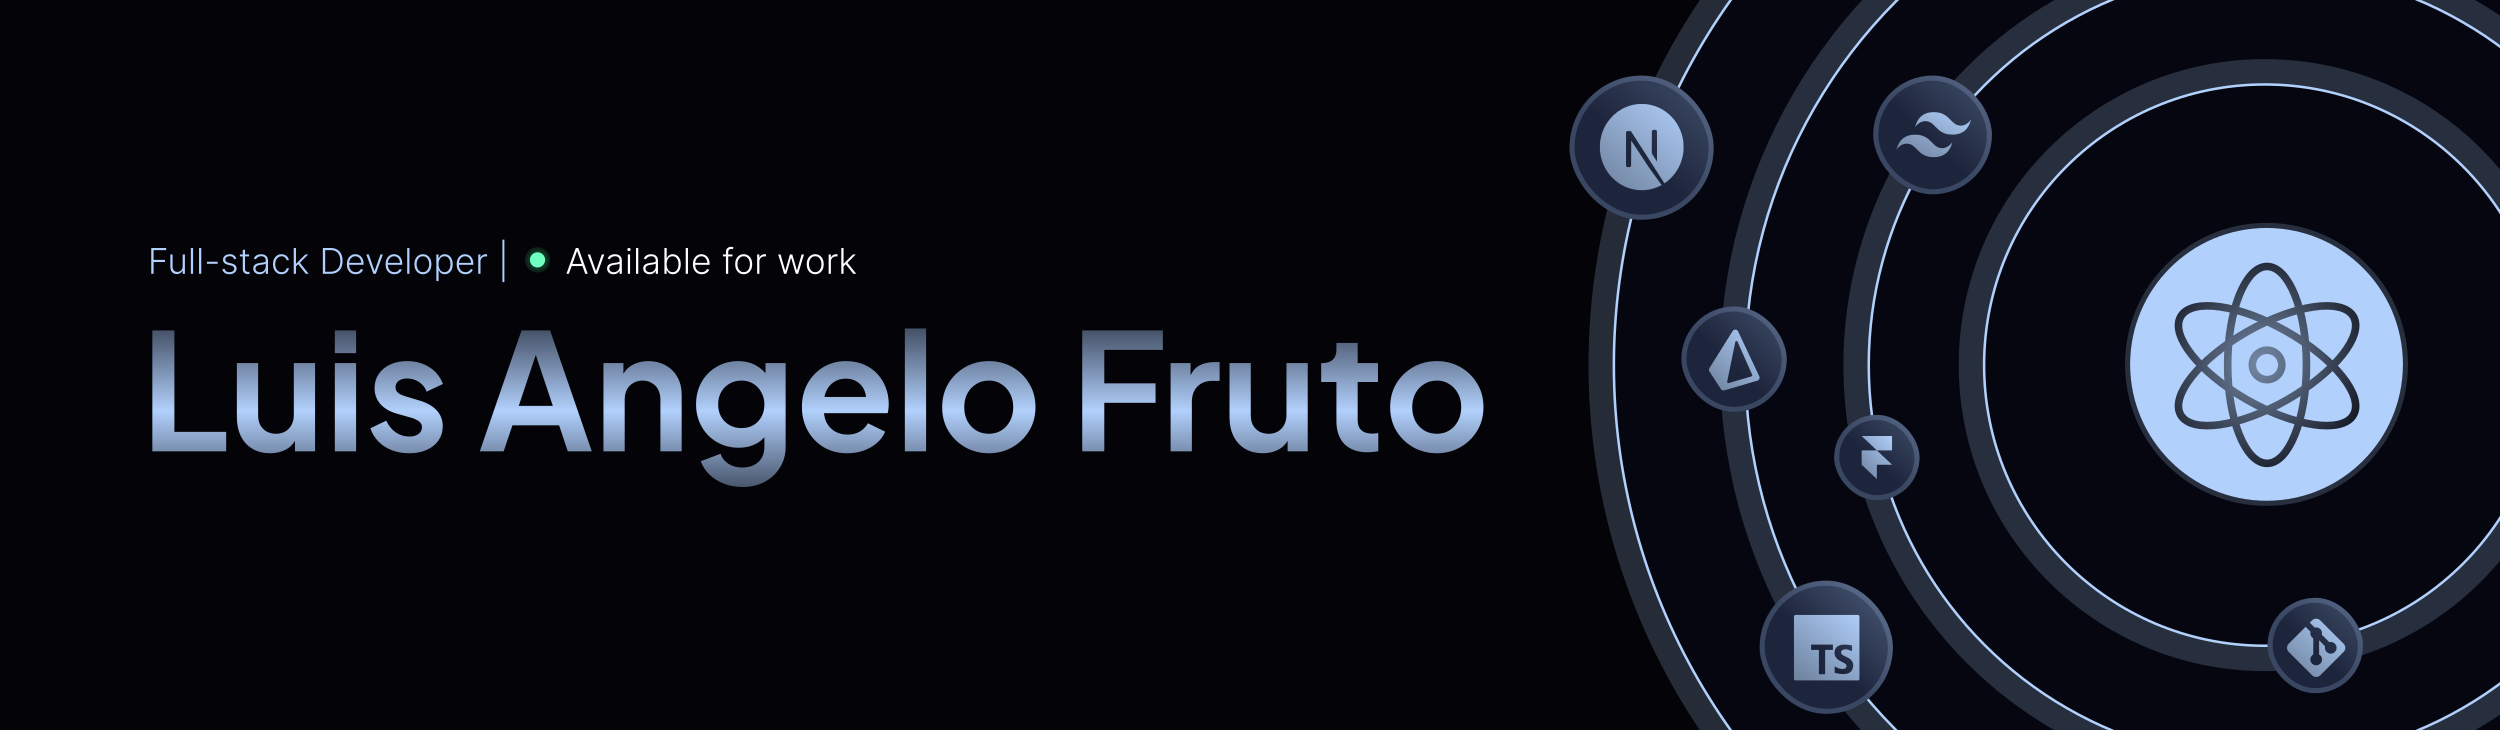 <svg
  width="986"
  height="288"
  viewBox="0 0 986 288"
  fill="none"
  xmlns="http://www.w3.org/2000/svg"
>
  <g clip-path="url(#clip0_1035_966)">
    <rect width="986" height="288" fill="#030308" />
    <g opacity="0.2" filter="url(#filter0_f_1035_966)">
      <circle cx="884.514" cy="144" r="248" fill="#05060F" />
      <circle
        cx="884.514"
        cy="144"
        r="248"
        stroke="#B1D0FC"
        stroke-width="20"
      />
    </g>
    <circle cx="884.514" cy="144" r="248" fill="#05060F" stroke="#B1D0FC" />
    <g opacity="0.2" filter="url(#filter1_f_1035_966)">
      <circle cx="891.842" cy="144.219" r="203.486" fill="#05060F" />
      <circle
        cx="891.842"
        cy="144.219"
        r="203.486"
        stroke="#B1D0FC"
        stroke-width="20"
      />
    </g>
    <circle
      cx="891.842"
      cy="144.219"
      r="203.486"
      fill="#05060F"
      stroke="#B1D0FC"
    />
    <g opacity="0.2" filter="url(#filter2_f_1035_966)">
      <circle cx="893.213" cy="144" r="156.18" fill="#05060F" />
      <circle
        cx="893.213"
        cy="144"
        r="156.18"
        stroke="#B1D0FC"
        stroke-width="20"
      />
    </g>
    <circle cx="893.213" cy="144" r="156.18" fill="#05060F" stroke="#B1D0FC" />
    <g opacity="0.2" filter="url(#filter3_f_1035_966)">
      <circle cx="893.213" cy="144" r="110.682" fill="#05060F" />
      <circle
        cx="893.213"
        cy="144"
        r="110.682"
        stroke="#B1D0FC"
        stroke-width="20"
      />
    </g>
    <circle cx="893.213" cy="144" r="110.682" fill="#05060F" stroke="#B1D0FC" />
    <g filter="url(#filter4_i_1035_966)">
      <circle cx="893.914" cy="143.708" r="53.81" fill="#B1D0FC" />
    </g>
    <circle
      cx="893.914"
      cy="143.708"
      r="54.81"
      stroke="#B1D0FC"
      stroke-opacity="0.2"
      stroke-width="2"
    />
    <path
      d="M878.602 143.926C878.602 122.483 885.552 105.1 894.133 105.1C902.713 105.1 909.663 122.483 909.663 143.926C909.663 165.37 902.713 182.753 894.133 182.753C885.552 182.753 878.602 165.37 878.602 143.926Z"
      stroke="url(#paint0_radial_1035_966)"
      stroke-width="3"
      stroke-linecap="round"
      stroke-linejoin="round"
    />
    <path
      d="M886.27 130.803C905.07 120.079 923.831 117.408 928.172 124.835C932.512 132.263 920.795 146.978 901.995 157.698C883.195 168.418 864.434 171.093 860.094 163.662C855.753 156.234 867.471 141.527 886.27 130.803Z"
      stroke="url(#paint1_radial_1035_966)"
      stroke-width="3"
      stroke-linecap="round"
      stroke-linejoin="round"
    />
    <path
      d="M901.995 130.803C920.795 141.519 932.512 156.234 928.172 163.662C923.831 171.093 905.07 168.422 886.27 157.698C867.471 146.974 855.753 132.267 860.094 124.835C864.431 117.408 883.195 120.079 901.995 130.803Z"
      stroke="url(#paint2_radial_1035_966)"
      stroke-width="3"
      stroke-linecap="round"
      stroke-linejoin="round"
    />
    <path
      d="M899.957 143.926C899.957 145.471 899.343 146.952 898.251 148.044C897.159 149.137 895.677 149.75 894.133 149.75C892.588 149.75 891.107 149.137 890.015 148.044C888.922 146.952 888.309 145.471 888.309 143.926C888.309 142.382 888.922 140.9 890.015 139.808C891.107 138.716 892.588 138.102 894.133 138.102C895.677 138.102 897.159 138.716 898.251 139.808C899.343 140.9 899.957 142.382 899.957 143.926Z"
      stroke="url(#paint3_radial_1035_966)"
      stroke-width="3"
      stroke-linecap="round"
      stroke-linejoin="round"
    />
    <g filter="url(#filter5_i_1035_966)">
      <rect
        x="694"
        y="229"
        width="52.542"
        height="52.542"
        rx="26.271"
        fill="url(#paint4_linear_1035_966)"
      />
      <rect
        x="695"
        y="230"
        width="50.542"
        height="50.542"
        rx="25.271"
        stroke="#B1D0FC"
        stroke-opacity="0.2"
        stroke-width="2"
      />
      <g clip-path="url(#clip1_1035_966)">
        <mask
          id="mask0_1035_966"
          style="mask-type: luminance"
          maskUnits="userSpaceOnUse"
          x="705"
          y="240"
          width="30"
          height="30"
        >
          <path
            d="M705.771 240.771H734.771V269.771H705.771V240.771Z"
            fill="white"
          />
        </mask>
        <g mask="url(#mask0_1035_966)">
          <path
            d="M732.741 242.54H708.153C708.072 242.54 707.992 242.555 707.918 242.586C707.843 242.617 707.776 242.662 707.719 242.72C707.662 242.777 707.617 242.844 707.586 242.919C707.555 242.993 707.539 243.073 707.54 243.154V267.742C707.539 267.823 707.555 267.903 707.586 267.978C707.617 268.052 707.662 268.12 707.719 268.177C707.776 268.234 707.844 268.279 707.919 268.31C707.993 268.341 708.073 268.357 708.154 268.357H732.742C732.823 268.357 732.903 268.341 732.978 268.31C733.052 268.279 733.12 268.234 733.177 268.177C733.234 268.12 733.279 268.052 733.31 267.978C733.341 267.903 733.357 267.823 733.357 267.742V243.153C733.357 243.072 733.341 242.992 733.31 242.918C733.279 242.843 733.233 242.775 733.176 242.718C733.119 242.661 733.051 242.616 732.977 242.586C732.902 242.555 732.822 242.539 732.741 242.54ZM722.907 256.336H719.833V265.897H717.374V256.336H714.301V254.218H722.907V256.336ZM723.595 265.35V262.795C723.595 262.795 724.991 263.847 726.666 263.847C728.341 263.847 728.276 262.752 728.276 262.602C728.276 261.013 723.53 261.013 723.53 257.491C723.53 252.702 730.446 254.592 730.446 254.592L730.36 256.869C730.36 256.869 729.2 256.095 727.89 256.095C726.58 256.095 726.108 256.719 726.108 257.384C726.108 259.102 730.897 258.931 730.897 262.388C730.897 267.712 723.595 265.351 723.595 265.351"
            fill="url(#paint5_linear_1035_966)"
          />
        </g>
      </g>
    </g>
    <g filter="url(#filter6_i_1035_966)">
      <rect
        x="723.384"
        y="163.616"
        width="33.686"
        height="33.686"
        rx="16.843"
        fill="url(#paint6_linear_1035_966)"
      />
      <rect
        x="724.384"
        y="164.616"
        width="31.686"
        height="31.686"
        rx="15.843"
        stroke="#B1D0FC"
        stroke-opacity="0.2"
        stroke-width="2"
      />
      <g clip-path="url(#clip2_1035_966)">
        <path
          d="M734.227 171.959H746.227V177.626H740.226L734.227 171.959ZM734.227 177.626H740.227L746.227 183.292H734.227L734.227 177.626ZM734.227 183.292H740.227V188.959L734.227 183.292Z"
          fill="url(#paint7_linear_1035_966)"
        />
      </g>
    </g>
    <g filter="url(#filter7_i_1035_966)">
      <rect
        x="738.797"
        y="29.808"
        width="46.81"
        height="46.81"
        rx="23.405"
        fill="url(#paint8_linear_1035_966)"
      />
      <rect
        x="739.797"
        y="30.808"
        width="44.81"
        height="44.81"
        rx="22.405"
        stroke="#B1D0FC"
        stroke-opacity="0.2"
        stroke-width="2"
      />
      <path
        d="M762.672 44.218C758.748 44.218 756.308 46.188 755.323 50.143C756.793 48.173 758.513 47.432 760.467 47.921C761.584 48.202 762.392 49.017 763.274 49.92C764.714 51.401 766.346 53.105 770.02 53.105C773.944 53.105 776.383 51.135 777.368 47.181C775.898 49.15 774.179 49.891 772.224 49.402C771.107 49.121 770.314 48.306 769.417 47.403C767.977 45.922 766.346 44.218 762.672 44.218ZM755.323 53.105C751.4 53.105 748.96 55.074 747.975 59.029C749.445 57.059 751.164 56.318 753.119 56.807C754.236 57.089 755.03 57.903 755.926 58.806C757.366 60.288 758.997 61.991 762.672 61.991C766.595 61.991 769.035 60.021 770.02 56.067C768.55 58.036 766.831 58.777 764.876 58.288C763.759 58.007 762.965 57.192 762.069 56.289C760.629 54.808 758.997 53.105 755.323 53.105Z"
        fill="url(#paint9_linear_1035_966)"
      />
    </g>
    <g filter="url(#filter8_i_1035_966)">
      <rect
        x="619"
        y="29.808"
        width="56.872"
        height="56.872"
        rx="28.436"
        fill="url(#paint10_linear_1035_966)"
      />
      <rect
        x="620"
        y="30.808"
        width="54.872"
        height="54.872"
        rx="27.436"
        stroke="#B1D0FC"
        stroke-opacity="0.2"
        stroke-width="2"
      />
      <path
        d="M655.49 72.877C655.368 72.944 655.378 72.965 655.496 72.904C655.532 72.889 655.565 72.867 655.594 72.839C655.594 72.817 655.594 72.817 655.49 72.877ZM655.738 72.739C655.679 72.789 655.679 72.789 655.749 72.756C655.775 72.743 655.798 72.726 655.819 72.706C655.819 72.677 655.803 72.684 655.738 72.739ZM655.899 72.639C655.84 72.689 655.84 72.689 655.91 72.656C655.936 72.642 655.959 72.625 655.98 72.605C655.98 72.579 655.964 72.584 655.899 72.639ZM656.062 72.54C656.003 72.59 656.003 72.59 656.071 72.556C656.109 72.535 656.141 72.513 656.141 72.506C656.141 72.48 656.125 72.485 656.062 72.54ZM656.281 72.391C656.169 72.468 656.13 72.518 656.233 72.463C656.302 72.419 656.42 72.323 656.399 72.323C656.355 72.341 656.318 72.369 656.281 72.391ZM646.42 41.008C646.345 41.013 646.119 41.034 645.921 41.051C641.231 41.489 636.843 44.09 634.062 48.097C632.524 50.294 631.525 52.842 631.15 55.523C631.016 56.458 631 56.734 631 58.002C631 59.268 631.016 59.54 631.15 60.475C632.048 66.862 636.457 72.224 642.434 74.21C643.51 74.564 644.637 74.809 645.921 74.959C646.42 75.014 648.578 75.014 649.077 74.959C651.296 74.704 653.17 74.139 655.024 73.165C655.309 73.016 655.363 72.977 655.324 72.944C654.42 71.712 653.523 70.474 652.634 69.231L649.997 65.562L646.694 60.52C645.595 58.832 644.485 57.152 643.364 55.479C643.353 55.479 643.339 57.72 643.332 60.453C643.321 65.24 643.321 65.434 643.262 65.545C643.206 65.678 643.105 65.787 642.978 65.85C642.876 65.9 642.784 65.91 642.296 65.91H641.738L641.593 65.817C641.502 65.756 641.428 65.672 641.378 65.573L641.308 65.424L641.313 58.76L641.325 52.097L641.427 51.965C641.493 51.884 641.573 51.816 641.663 51.766C641.798 51.699 641.852 51.688 642.409 51.688C643.064 51.688 643.172 51.715 643.345 51.909C644.683 53.96 646.009 56.018 647.324 58.085C649.468 61.434 652.395 66.004 653.833 68.246L656.449 72.325L656.578 72.236C657.835 71.375 658.975 70.344 659.966 69.171C662.044 66.72 663.393 63.703 663.85 60.483C663.984 59.548 664 59.27 664 58.004C664 56.737 663.984 56.465 663.85 55.53C662.952 49.144 658.543 43.782 652.566 41.794C651.449 41.43 650.299 41.182 649.134 41.053C648.822 41.021 646.689 40.981 646.421 41.01L646.42 41.008ZM653.171 51.29C653.248 51.328 653.317 51.383 653.373 51.449C653.429 51.516 653.471 51.593 653.498 51.677C653.526 51.766 653.531 53.614 653.526 57.776L653.515 63.751L652.495 62.136L651.469 60.52V56.182C651.469 53.369 651.48 51.792 651.494 51.715C651.545 51.537 651.661 51.386 651.817 51.295C651.945 51.228 651.995 51.223 652.505 51.223C652.982 51.223 653.064 51.228 653.171 51.29Z"
        fill="url(#paint11_linear_1035_966)"
      />
    </g>
    <g filter="url(#filter9_i_1035_966)">
      <rect
        x="663.136"
        y="120.881"
        width="41.56"
        height="41.56"
        rx="20.78"
        fill="url(#paint12_linear_1035_966)"
      />
      <rect
        x="664.136"
        y="121.881"
        width="39.56"
        height="39.56"
        rx="19.78"
        stroke="#B1D0FC"
        stroke-opacity="0.2"
        stroke-width="2"
      />
      <path
        d="M674.189 146.473C674.067 146.284 674.002 146.065 674 145.842C673.998 145.618 674.06 145.399 674.179 145.208L683.355 130.57C683.471 130.385 683.636 130.235 683.832 130.135C684.028 130.035 684.248 129.989 684.469 130.002C684.69 130.015 684.903 130.086 685.085 130.208C685.268 130.33 685.413 130.498 685.506 130.694L693.888 148.478C693.961 148.633 693.999 148.802 694 148.973C694.001 149.144 693.964 149.313 693.892 149.469C693.82 149.624 693.715 149.763 693.583 149.876C693.452 149.989 693.297 150.072 693.13 150.122L680.091 153.95C679.835 154.024 679.562 154.016 679.313 153.925C679.063 153.834 678.851 153.666 678.708 153.446L674.189 146.473ZM684.414 134.85L681.187 150.567C681.172 150.643 681.177 150.721 681.201 150.794C681.226 150.868 681.269 150.934 681.327 150.986C681.386 151.038 681.457 151.074 681.534 151.091C681.611 151.109 681.691 151.106 681.766 151.084L690.776 148.454C690.838 148.436 690.895 148.405 690.944 148.364C690.993 148.322 691.033 148.271 691.06 148.214C691.087 148.157 691.102 148.094 691.103 148.031C691.104 147.967 691.091 147.905 691.065 147.847L685.284 134.761C685.246 134.673 685.18 134.598 685.095 134.549C685.011 134.501 684.912 134.48 684.815 134.49C684.717 134.499 684.625 134.54 684.553 134.605C684.481 134.67 684.433 134.756 684.414 134.85Z"
        fill="url(#paint13_linear_1035_966)"
      />
    </g>
    <g filter="url(#filter10_i_1035_966)">
      <rect
        x="894.322"
        y="235.774"
        width="37.623"
        height="37.623"
        rx="18.812"
        fill="url(#paint14_linear_1035_966)"
      />
      <rect
        x="895.322"
        y="236.774"
        width="35.623"
        height="35.623"
        rx="17.812"
        stroke="#B1D0FC"
        stroke-opacity="0.2"
        stroke-width="2"
      />
      <path
        d="M902.682 253.877L909.334 247.214L911.279 249.17C911.003 250.148 911.451 251.219 912.349 251.737V258.112C911.659 258.504 911.198 259.252 911.198 260.103C911.198 260.714 911.441 261.299 911.872 261.731C912.304 262.163 912.89 262.405 913.5 262.405C914.11 262.405 914.696 262.163 915.128 261.731C915.559 261.299 915.802 260.714 915.802 260.103C915.802 259.252 915.341 258.504 914.651 258.112V252.519L917.033 254.925C916.953 255.097 916.953 255.293 916.953 255.5C916.953 256.11 917.195 256.696 917.627 257.128C918.058 257.559 918.644 257.802 919.254 257.802C919.865 257.802 920.45 257.559 920.882 257.128C921.314 256.696 921.556 256.11 921.556 255.5C921.556 254.89 921.314 254.304 920.882 253.872C920.45 253.441 919.865 253.198 919.254 253.198C919.047 253.198 918.852 253.198 918.679 253.279L915.721 250.321C915.864 249.788 915.809 249.221 915.565 248.726C915.322 248.231 914.907 247.841 914.398 247.628C913.903 247.444 913.385 247.398 912.925 247.525L910.968 245.58L911.877 244.682C912.775 243.773 914.225 243.773 915.123 244.682L924.318 253.877C925.227 254.775 925.227 256.225 924.318 257.123L915.123 266.318C914.225 267.227 912.775 267.227 911.877 266.318L902.682 257.123C901.773 256.225 901.773 254.775 902.682 253.877Z"
        fill="url(#paint15_linear_1035_966)"
      />
    </g>
    <g filter="url(#filter11_bd_1035_966)">
      <path
        d="M60.077 178V130.32H68.781V170.32H89.197V178H60.077ZM106.539 178.768C103.851 178.768 101.504 178.171 99.499 176.976C97.536 175.781 96.021 174.117 94.955 171.984C93.931 169.851 93.419 167.355 93.419 164.496V143.184H101.803V163.792C101.803 165.243 102.08 166.523 102.635 167.632C103.232 168.699 104.064 169.552 105.131 170.192C106.24 170.789 107.477 171.088 108.843 171.088C110.208 171.088 111.424 170.789 112.491 170.192C113.557 169.552 114.389 168.677 114.987 167.568C115.584 166.459 115.883 165.136 115.883 163.6V143.184H124.267V178H116.331V171.152L117.035 172.368C116.224 174.501 114.88 176.101 113.003 177.168C111.168 178.235 109.013 178.768 106.539 178.768ZM132.06 178V143.184H140.444V178H132.06ZM132.06 139.28V130.32H140.444V139.28H132.06ZM161.433 178.768C157.721 178.768 154.479 177.893 151.705 176.144C148.975 174.352 147.097 171.941 146.073 168.912L152.345 165.904C153.241 167.867 154.479 169.403 156.057 170.512C157.679 171.621 159.471 172.176 161.433 172.176C162.969 172.176 164.185 171.835 165.081 171.152C165.977 170.469 166.425 169.573 166.425 168.464C166.425 167.781 166.233 167.227 165.849 166.8C165.508 166.331 165.017 165.947 164.377 165.648C163.78 165.307 163.119 165.029 162.393 164.816L156.697 163.216C153.753 162.363 151.513 161.061 149.977 159.312C148.484 157.563 147.737 155.493 147.737 153.104C147.737 150.971 148.271 149.115 149.337 147.536C150.447 145.915 151.961 144.656 153.881 143.76C155.844 142.864 158.084 142.416 160.601 142.416C163.887 142.416 166.788 143.205 169.305 144.784C171.823 146.363 173.615 148.581 174.681 151.44L168.281 154.448C167.684 152.869 166.681 151.611 165.273 150.672C163.865 149.733 162.287 149.264 160.537 149.264C159.129 149.264 158.02 149.584 157.209 150.224C156.399 150.864 155.993 151.696 155.993 152.72C155.993 153.36 156.164 153.915 156.505 154.384C156.847 154.853 157.316 155.237 157.913 155.536C158.553 155.835 159.279 156.112 160.089 156.368L165.657 158.032C168.516 158.885 170.713 160.165 172.249 161.872C173.828 163.579 174.617 165.669 174.617 168.144C174.617 170.235 174.063 172.091 172.953 173.712C171.844 175.291 170.308 176.528 168.345 177.424C166.383 178.32 164.079 178.768 161.433 178.768ZM189.235 178L205.683 130.32H216.947L233.395 178H223.923L220.531 167.76H202.099L198.643 178H189.235ZM204.595 160.08H218.035L210.099 136.336H212.531L204.595 160.08ZM237.998 178V143.184H245.87V150.032L245.23 148.816C246.04 146.725 247.363 145.147 249.198 144.08C251.075 142.971 253.251 142.416 255.726 142.416C258.286 142.416 260.547 142.971 262.51 144.08C264.515 145.189 266.072 146.747 267.182 148.752C268.291 150.715 268.846 152.997 268.846 155.6V178H260.462V157.584C260.462 156.048 260.163 154.725 259.566 153.616C258.968 152.507 258.136 151.653 257.07 151.056C256.046 150.416 254.83 150.096 253.422 150.096C252.056 150.096 250.84 150.416 249.774 151.056C248.707 151.653 247.875 152.507 247.278 153.616C246.68 154.725 246.382 156.048 246.382 157.584V178H237.998ZM292.831 192.08C290.229 192.08 287.818 191.653 285.599 190.8C283.381 189.947 281.461 188.752 279.839 187.216C278.261 185.723 277.109 183.952 276.383 181.904L284.191 178.96C284.703 180.581 285.706 181.883 287.199 182.864C288.735 183.888 290.613 184.4 292.831 184.4C294.538 184.4 296.031 184.08 297.311 183.44C298.634 182.8 299.658 181.861 300.383 180.624C301.109 179.429 301.471 177.979 301.471 176.272V168.336L303.071 170.256C301.877 172.347 300.277 173.925 298.271 174.992C296.266 176.059 293.983 176.592 291.423 176.592C288.181 176.592 285.279 175.845 282.719 174.352C280.159 172.859 278.154 170.811 276.703 168.208C275.253 165.605 274.527 162.683 274.527 159.44C274.527 156.155 275.253 153.232 276.703 150.672C278.154 148.112 280.138 146.107 282.655 144.656C285.173 143.163 288.031 142.416 291.231 142.416C293.834 142.416 296.117 142.971 298.079 144.08C300.085 145.147 301.749 146.704 303.071 148.752L301.919 150.864V143.184H309.855V176.272C309.855 179.301 309.109 182.011 307.615 184.4C306.165 186.789 304.159 188.667 301.599 190.032C299.082 191.397 296.159 192.08 292.831 192.08ZM292.447 168.848C294.239 168.848 295.797 168.464 297.119 167.696C298.485 166.885 299.551 165.776 300.319 164.368C301.087 162.96 301.471 161.339 301.471 159.504C301.471 157.712 301.066 156.112 300.255 154.704C299.487 153.253 298.421 152.123 297.055 151.312C295.733 150.501 294.197 150.096 292.447 150.096C290.698 150.096 289.119 150.501 287.711 151.312C286.303 152.123 285.194 153.253 284.383 154.704C283.615 156.112 283.231 157.712 283.231 159.504C283.231 161.296 283.615 162.896 284.383 164.304C285.194 165.712 286.282 166.821 287.647 167.632C289.055 168.443 290.655 168.848 292.447 168.848ZM334.197 178.768C330.613 178.768 327.477 177.957 324.789 176.336C322.101 174.715 320.011 172.517 318.517 169.744C317.024 166.971 316.277 163.899 316.277 160.528C316.277 157.029 317.024 153.936 318.517 151.248C320.053 148.517 322.123 146.363 324.725 144.784C327.371 143.205 330.315 142.416 333.557 142.416C336.288 142.416 338.677 142.864 340.725 143.76C342.816 144.656 344.587 145.893 346.037 147.472C347.488 149.051 348.597 150.864 349.365 152.912C350.133 154.917 350.517 157.093 350.517 159.44C350.517 160.037 350.475 160.656 350.389 161.296C350.347 161.936 350.24 162.491 350.069 162.96H323.189V156.56H345.333L341.365 159.568C341.749 157.605 341.643 155.856 341.045 154.32C340.491 152.784 339.552 151.568 338.229 150.672C336.949 149.776 335.392 149.328 333.557 149.328C331.808 149.328 330.251 149.776 328.885 150.672C327.52 151.525 326.475 152.805 325.749 154.512C325.067 156.176 324.811 158.203 324.981 160.592C324.811 162.725 325.088 164.624 325.813 166.288C326.581 167.909 327.691 169.168 329.141 170.064C330.635 170.96 332.341 171.408 334.261 171.408C336.181 171.408 337.803 171.003 339.125 170.192C340.491 169.381 341.557 168.293 342.325 166.928L349.109 170.256C348.427 171.92 347.36 173.392 345.909 174.672C344.459 175.952 342.731 176.955 340.725 177.68C338.763 178.405 336.587 178.768 334.197 178.768ZM356.873 178V129.552H365.257V178H356.873ZM390.022 178.768C386.608 178.768 383.494 177.979 380.678 176.4C377.904 174.821 375.686 172.667 374.022 169.936C372.4 167.205 371.59 164.091 371.59 160.592C371.59 157.093 372.4 153.979 374.022 151.248C375.686 148.517 377.904 146.363 380.678 144.784C383.451 143.205 386.566 142.416 390.022 142.416C393.435 142.416 396.528 143.205 399.302 144.784C402.075 146.363 404.272 148.517 405.894 151.248C407.558 153.936 408.39 157.051 408.39 160.592C408.39 164.091 407.558 167.205 405.894 169.936C404.23 172.667 402.011 174.821 399.238 176.4C396.464 177.979 393.392 178.768 390.022 178.768ZM390.022 171.088C391.899 171.088 393.542 170.64 394.95 169.744C396.4 168.848 397.531 167.611 398.342 166.032C399.195 164.411 399.622 162.597 399.622 160.592C399.622 158.544 399.195 156.752 398.342 155.216C397.531 153.637 396.4 152.4 394.95 151.504C393.542 150.565 391.899 150.096 390.022 150.096C388.102 150.096 386.416 150.565 384.966 151.504C383.515 152.4 382.363 153.637 381.51 155.216C380.699 156.752 380.294 158.544 380.294 160.592C380.294 162.597 380.699 164.411 381.51 166.032C382.363 167.611 383.515 168.848 384.966 169.744C386.416 170.64 388.102 171.088 390.022 171.088ZM426.827 178V130.32H458.635V138H435.531V151.184H455.755V158.864H435.531V178H426.827ZM461.685 178V143.184H469.557V150.928L468.917 149.776C469.728 147.173 470.987 145.36 472.693 144.336C474.443 143.312 476.533 142.8 478.965 142.8H481.013V150.224H478.005C475.616 150.224 473.696 150.971 472.245 152.464C470.795 153.915 470.069 155.963 470.069 158.608V178H461.685ZM498.039 178.768C495.351 178.768 493.004 178.171 490.999 176.976C489.036 175.781 487.521 174.117 486.455 171.984C485.431 169.851 484.919 167.355 484.919 164.496V143.184H493.303V163.792C493.303 165.243 493.58 166.523 494.135 167.632C494.732 168.699 495.564 169.552 496.631 170.192C497.74 170.789 498.977 171.088 500.343 171.088C501.708 171.088 502.924 170.789 503.991 170.192C505.057 169.552 505.889 168.677 506.487 167.568C507.084 166.459 507.383 165.136 507.383 163.6V143.184H515.767V178H507.831V171.152L508.535 172.368C507.724 174.501 506.38 176.101 504.503 177.168C502.668 178.235 500.513 178.768 498.039 178.768ZM539.432 178.384C535.507 178.384 532.456 177.317 530.28 175.184C528.147 173.008 527.08 169.957 527.08 166.032V150.672H521.064V143.184H521.704C523.411 143.184 524.734 142.736 525.672 141.84C526.611 140.944 527.08 139.643 527.08 137.936V135.248H535.464V143.184H543.464V150.672H535.464V165.584C535.464 166.736 535.656 167.717 536.04 168.528C536.467 169.339 537.107 169.957 537.96 170.384C538.856 170.811 539.987 171.024 541.352 171.024C541.651 171.024 541.992 171.003 542.376 170.96C542.803 170.917 543.208 170.875 543.592 170.832V178C542.995 178.085 542.312 178.171 541.544 178.256C540.776 178.341 540.072 178.384 539.432 178.384ZM566.709 178.768C563.296 178.768 560.181 177.979 557.365 176.4C554.592 174.821 552.373 172.667 550.709 169.936C549.088 167.205 548.277 164.091 548.277 160.592C548.277 157.093 549.088 153.979 550.709 151.248C552.373 148.517 554.592 146.363 557.365 144.784C560.139 143.205 563.253 142.416 566.709 142.416C570.123 142.416 573.216 143.205 575.989 144.784C578.763 146.363 580.96 148.517 582.581 151.248C584.245 153.936 585.077 157.051 585.077 160.592C585.077 164.091 584.245 167.205 582.581 169.936C580.917 172.667 578.699 174.821 575.925 176.4C573.152 177.979 570.08 178.768 566.709 178.768ZM566.709 171.088C568.587 171.088 570.229 170.64 571.637 169.744C573.088 168.848 574.219 167.611 575.029 166.032C575.883 164.411 576.309 162.597 576.309 160.592C576.309 158.544 575.883 156.752 575.029 155.216C574.219 153.637 573.088 152.4 571.637 151.504C570.229 150.565 568.587 150.096 566.709 150.096C564.789 150.096 563.104 150.565 561.653 151.504C560.203 152.4 559.051 153.637 558.197 155.216C557.387 156.752 556.981 158.544 556.981 160.592C556.981 162.597 557.387 164.411 558.197 166.032C559.051 167.611 560.203 168.848 561.653 169.744C563.104 170.64 564.789 171.088 566.709 171.088Z"
        fill="url(#paint16_linear_1035_966)"
      />
    </g>
    <path
      d="M59.649 108V97.818H65.54V98.653H60.579V102.487H65.078V103.322H60.579V108H59.649ZM72.042 105.082V100.364H72.927V108H72.042V106.732H71.972C71.793 107.123 71.51 107.45 71.122 107.712C70.735 107.97 70.261 108.099 69.701 108.099C69.213 108.099 68.781 107.993 68.403 107.781C68.025 107.566 67.728 107.251 67.513 106.837C67.297 106.422 67.19 105.914 67.19 105.31V100.364H68.075V105.256C68.075 105.852 68.25 106.333 68.602 106.697C68.953 107.059 69.404 107.239 69.954 107.239C70.299 107.239 70.63 107.156 70.948 106.991C71.266 106.825 71.528 106.583 71.734 106.265C71.939 105.943 72.042 105.549 72.042 105.082ZM76.155 97.818V108H75.27V97.818H76.155ZM79.381 97.818V108H78.496V97.818H79.381ZM85.844 103.217V104.053H81.609V103.217H85.844ZM93.197 102.039L92.387 102.268C92.308 102.039 92.195 101.832 92.049 101.646C91.903 101.461 91.713 101.313 91.477 101.204C91.245 101.094 90.957 101.04 90.612 101.04C90.095 101.04 89.671 101.162 89.34 101.408C89.008 101.653 88.842 101.969 88.842 102.357C88.842 102.685 88.955 102.952 89.18 103.158C89.409 103.36 89.76 103.521 90.234 103.64L91.388 103.923C92.028 104.079 92.506 104.326 92.825 104.664C93.146 105.002 93.307 105.426 93.307 105.937C93.307 106.368 93.188 106.75 92.949 107.085C92.71 107.42 92.377 107.683 91.95 107.876C91.525 108.065 91.033 108.159 90.473 108.159C89.727 108.159 89.112 107.992 88.629 107.657C88.145 107.319 87.835 106.832 87.699 106.195L88.549 105.987C88.658 106.441 88.872 106.784 89.19 107.016C89.512 107.248 89.934 107.364 90.458 107.364C91.045 107.364 91.514 107.233 91.865 106.971C92.216 106.706 92.392 106.374 92.392 105.977C92.392 105.668 92.289 105.41 92.084 105.201C91.878 104.989 91.567 104.833 91.149 104.734L89.901 104.435C89.238 104.276 88.748 104.024 88.43 103.68C88.112 103.335 87.952 102.907 87.952 102.397C87.952 101.976 88.067 101.607 88.296 101.288C88.524 100.967 88.839 100.715 89.24 100.533C89.641 100.35 90.099 100.259 90.612 100.259C91.312 100.259 91.87 100.418 92.288 100.737C92.709 101.051 93.012 101.486 93.197 102.039ZM98.252 100.364V101.134H94.608V100.364H98.252ZM95.747 98.534H96.636V106.006C96.636 106.325 96.691 106.575 96.801 106.757C96.91 106.936 97.052 107.064 97.228 107.14C97.404 107.213 97.591 107.249 97.79 107.249C97.906 107.249 98.005 107.243 98.088 107.229C98.171 107.213 98.244 107.196 98.307 107.18L98.496 107.98C98.41 108.013 98.304 108.043 98.178 108.07C98.052 108.099 97.896 108.114 97.71 108.114C97.386 108.114 97.072 108.043 96.771 107.901C96.472 107.758 96.227 107.546 96.035 107.264C95.843 106.982 95.747 106.633 95.747 106.215V98.534ZM102.395 108.174C101.934 108.174 101.513 108.085 101.132 107.906C100.751 107.723 100.448 107.461 100.222 107.12C99.997 106.775 99.884 106.358 99.884 105.867C99.884 105.489 99.956 105.171 100.098 104.913C100.241 104.654 100.443 104.442 100.705 104.276C100.966 104.111 101.276 103.98 101.634 103.884C101.992 103.787 102.387 103.713 102.817 103.66C103.245 103.607 103.606 103.56 103.901 103.521C104.2 103.481 104.427 103.418 104.582 103.332C104.738 103.246 104.816 103.106 104.816 102.914V102.735C104.816 102.215 104.66 101.805 104.349 101.507C104.04 101.205 103.596 101.055 103.016 101.055C102.466 101.055 102.017 101.176 101.669 101.418C101.324 101.66 101.082 101.945 100.943 102.273L100.103 101.969C100.275 101.552 100.514 101.219 100.819 100.97C101.124 100.718 101.465 100.538 101.843 100.428C102.221 100.316 102.604 100.259 102.991 100.259C103.283 100.259 103.586 100.297 103.901 100.374C104.219 100.45 104.514 100.582 104.786 100.771C105.058 100.957 105.278 101.217 105.447 101.552C105.616 101.883 105.701 102.304 105.701 102.815V108H104.816V106.792H104.761C104.655 107.017 104.498 107.236 104.289 107.448C104.08 107.66 103.818 107.834 103.504 107.97C103.189 108.106 102.819 108.174 102.395 108.174ZM102.514 107.364C102.985 107.364 103.393 107.259 103.737 107.05C104.082 106.842 104.347 106.565 104.533 106.22C104.722 105.872 104.816 105.489 104.816 105.072V103.968C104.75 104.031 104.639 104.087 104.483 104.137C104.33 104.187 104.153 104.232 103.951 104.271C103.752 104.308 103.553 104.339 103.354 104.366C103.156 104.392 102.977 104.415 102.817 104.435C102.387 104.488 102.019 104.571 101.714 104.684C101.409 104.797 101.175 104.952 101.013 105.151C100.85 105.347 100.769 105.599 100.769 105.907C100.769 106.371 100.935 106.731 101.266 106.986C101.598 107.238 102.014 107.364 102.514 107.364ZM111.038 108.159C110.355 108.159 109.76 107.988 109.253 107.647C108.749 107.306 108.358 106.838 108.08 106.245C107.801 105.652 107.662 104.976 107.662 104.217C107.662 103.451 107.803 102.77 108.085 102.173C108.37 101.577 108.764 101.109 109.268 100.771C109.772 100.43 110.357 100.259 111.023 100.259C111.533 100.259 111.996 100.359 112.41 100.558C112.824 100.753 113.166 101.03 113.434 101.388C113.706 101.742 113.877 102.157 113.946 102.631H113.051C112.959 102.2 112.735 101.832 112.38 101.527C112.029 101.219 111.582 101.065 111.038 101.065C110.551 101.065 110.12 101.197 109.745 101.462C109.371 101.724 109.078 102.09 108.865 102.561C108.657 103.028 108.552 103.57 108.552 104.187C108.552 104.807 108.655 105.355 108.86 105.832C109.066 106.306 109.354 106.678 109.725 106.946C110.1 107.214 110.538 107.349 111.038 107.349C111.376 107.349 111.684 107.286 111.963 107.16C112.244 107.031 112.48 106.848 112.669 106.613C112.861 106.378 112.99 106.098 113.056 105.773H113.951C113.885 106.233 113.721 106.644 113.459 107.006C113.201 107.364 112.864 107.645 112.45 107.851C112.039 108.056 111.568 108.159 111.038 108.159ZM116.653 105.116L116.643 103.958H116.842L120.422 100.364H121.54L118.006 103.903L117.926 103.918L116.653 105.116ZM115.848 108V97.818H116.733V108H115.848ZM120.606 108L117.504 104.077L118.14 103.466L121.739 108H120.606ZM130.308 108H127.325V97.818H130.487C131.458 97.818 132.288 98.02 132.978 98.425C133.67 98.829 134.201 99.409 134.569 100.165C134.936 100.92 135.12 101.827 135.12 102.884C135.12 103.951 134.931 104.868 134.554 105.634C134.179 106.396 133.632 106.981 132.913 107.388C132.197 107.796 131.329 108 130.308 108ZM128.255 107.165H130.253C131.128 107.165 131.861 106.992 132.451 106.648C133.041 106.303 133.483 105.811 133.778 105.171C134.073 104.531 134.221 103.769 134.221 102.884C134.217 102.006 134.071 101.25 133.783 100.617C133.498 99.984 133.074 99.499 132.51 99.16C131.95 98.822 131.257 98.653 130.432 98.653H128.255V107.165ZM140.277 108.159C139.565 108.159 138.948 107.993 138.428 107.662C137.907 107.327 137.505 106.865 137.22 106.275C136.938 105.682 136.797 104.999 136.797 104.227C136.797 103.458 136.938 102.775 137.22 102.178C137.505 101.578 137.897 101.109 138.398 100.771C138.902 100.43 139.483 100.259 140.143 100.259C140.557 100.259 140.957 100.335 141.341 100.488C141.726 100.637 142.07 100.867 142.375 101.179C142.683 101.487 142.927 101.877 143.106 102.347C143.285 102.815 143.374 103.368 143.374 104.008V104.445H137.409V103.665H142.47C142.47 103.174 142.37 102.733 142.171 102.342C141.976 101.948 141.702 101.636 141.351 101.408C141.003 101.179 140.6 101.065 140.143 101.065C139.659 101.065 139.233 101.194 138.865 101.452C138.497 101.711 138.209 102.052 138 102.477C137.795 102.901 137.69 103.365 137.687 103.869V104.336C137.687 104.942 137.791 105.473 138 105.927C138.212 106.378 138.512 106.727 138.9 106.976C139.288 107.224 139.747 107.349 140.277 107.349C140.638 107.349 140.955 107.292 141.227 107.18C141.502 107.067 141.732 106.916 141.918 106.727C142.107 106.535 142.249 106.325 142.345 106.096L143.186 106.369C143.07 106.691 142.879 106.987 142.614 107.259C142.352 107.531 142.024 107.75 141.629 107.915C141.238 108.078 140.788 108.159 140.277 108.159ZM151.003 100.364L148.214 108H147.27L144.481 100.364H145.44L147.707 106.832H147.777L150.044 100.364H151.003ZM155.549 108.159C154.836 108.159 154.22 107.993 153.699 107.662C153.179 107.327 152.776 106.865 152.491 106.275C152.209 105.682 152.069 104.999 152.069 104.227C152.069 103.458 152.209 102.775 152.491 102.178C152.776 101.578 153.169 101.109 153.669 100.771C154.173 100.43 154.755 100.259 155.414 100.259C155.829 100.259 156.228 100.335 156.613 100.488C156.997 100.637 157.342 100.867 157.647 101.179C157.955 101.487 158.199 101.877 158.377 102.347C158.556 102.815 158.646 103.368 158.646 104.008V104.445H152.68V103.665H157.741C157.741 103.174 157.642 102.733 157.443 102.342C157.247 101.948 156.974 101.636 156.623 101.408C156.275 101.179 155.872 101.065 155.414 101.065C154.931 101.065 154.505 101.194 154.137 101.452C153.769 101.711 153.48 102.052 153.272 102.477C153.066 102.901 152.962 103.365 152.958 103.869V104.336C152.958 104.942 153.063 105.473 153.272 105.927C153.484 106.378 153.784 106.727 154.172 106.976C154.559 107.224 155.018 107.349 155.549 107.349C155.91 107.349 156.226 107.292 156.498 107.18C156.773 107.067 157.004 106.916 157.189 106.727C157.378 106.535 157.521 106.325 157.617 106.096L158.457 106.369C158.341 106.691 158.15 106.987 157.885 107.259C157.623 107.531 157.295 107.75 156.901 107.915C156.51 108.078 156.059 108.159 155.549 108.159ZM161.481 97.818V108H160.596V97.818H161.481ZM166.791 108.159C166.131 108.159 165.548 107.992 165.041 107.657C164.537 107.322 164.142 106.86 163.857 106.27C163.572 105.677 163.43 104.992 163.43 104.217C163.43 103.434 163.572 102.747 163.857 102.153C164.142 101.557 164.537 101.093 165.041 100.761C165.548 100.427 166.131 100.259 166.791 100.259C167.45 100.259 168.032 100.427 168.536 100.761C169.039 101.096 169.434 101.56 169.719 102.153C170.007 102.747 170.151 103.434 170.151 104.217C170.151 104.992 170.009 105.677 169.724 106.27C169.439 106.86 169.043 107.322 168.536 107.657C168.032 107.992 167.45 108.159 166.791 108.159ZM166.791 107.349C167.321 107.349 167.77 107.206 168.138 106.921C168.506 106.636 168.784 106.257 168.973 105.783C169.165 105.309 169.262 104.787 169.262 104.217C169.262 103.647 169.165 103.123 168.973 102.646C168.784 102.168 168.506 101.786 168.138 101.497C167.77 101.209 167.321 101.065 166.791 101.065C166.264 101.065 165.815 101.209 165.443 101.497C165.075 101.786 164.795 102.168 164.603 102.646C164.414 103.123 164.32 103.647 164.32 104.217C164.32 104.787 164.414 105.309 164.603 105.783C164.795 106.257 165.075 106.636 165.443 106.921C165.811 107.206 166.26 107.349 166.791 107.349ZM172.094 110.864V100.364H172.954V101.82H173.059C173.165 101.592 173.31 101.358 173.496 101.119C173.682 100.877 173.927 100.674 174.232 100.508C174.54 100.342 174.928 100.259 175.395 100.259C176.025 100.259 176.575 100.425 177.046 100.756C177.52 101.085 177.888 101.545 178.15 102.138C178.415 102.728 178.547 103.416 178.547 104.202C178.547 104.991 178.415 105.682 178.15 106.275C177.888 106.868 177.52 107.33 177.046 107.662C176.575 107.993 176.028 108.159 175.405 108.159C174.944 108.159 174.558 108.076 174.247 107.911C173.939 107.745 173.688 107.541 173.496 107.299C173.307 107.054 173.161 106.815 173.059 106.583H172.979V110.864H172.094ZM172.969 104.187C172.969 104.803 173.06 105.35 173.243 105.827C173.428 106.301 173.693 106.674 174.038 106.946C174.386 107.214 174.807 107.349 175.301 107.349C175.808 107.349 176.235 107.21 176.583 106.931C176.935 106.649 177.202 106.27 177.384 105.793C177.569 105.315 177.662 104.78 177.662 104.187C177.662 103.6 177.571 103.071 177.389 102.601C177.21 102.13 176.945 101.757 176.593 101.482C176.242 101.204 175.811 101.065 175.301 101.065C174.804 101.065 174.381 101.199 174.033 101.467C173.685 101.732 173.42 102.1 173.238 102.571C173.059 103.038 172.969 103.577 172.969 104.187ZM183.576 108.159C182.863 108.159 182.247 107.993 181.727 107.662C181.206 107.327 180.804 106.865 180.518 106.275C180.237 105.682 180.096 104.999 180.096 104.227C180.096 103.458 180.237 102.775 180.518 102.178C180.804 101.578 181.196 101.109 181.697 100.771C182.201 100.43 182.782 100.259 183.442 100.259C183.856 100.259 184.255 100.335 184.64 100.488C185.024 100.637 185.369 100.867 185.674 101.179C185.982 101.487 186.226 101.877 186.405 102.347C186.584 102.815 186.673 103.368 186.673 104.008V104.445H180.707V103.665H185.768C185.768 103.174 185.669 102.733 185.47 102.342C185.275 101.948 185.001 101.636 184.65 101.408C184.302 101.179 183.899 101.065 183.442 101.065C182.958 101.065 182.532 101.194 182.164 101.452C181.796 101.711 181.508 102.052 181.299 102.477C181.094 102.901 180.989 103.365 180.986 103.869V104.336C180.986 104.942 181.09 105.473 181.299 105.927C181.511 106.378 181.811 106.727 182.199 106.976C182.587 107.224 183.046 107.349 183.576 107.349C183.937 107.349 184.254 107.292 184.526 107.18C184.801 107.067 185.031 106.916 185.217 106.727C185.406 106.535 185.548 106.325 185.644 106.096L186.484 106.369C186.368 106.691 186.178 106.987 185.913 107.259C185.651 107.531 185.323 107.75 184.928 107.915C184.537 108.078 184.086 108.159 183.576 108.159ZM188.623 108V100.364H189.483V101.537H189.548C189.701 101.152 189.966 100.843 190.344 100.607C190.725 100.369 191.156 100.249 191.636 100.249C191.709 100.249 191.79 100.251 191.88 100.254C191.969 100.258 192.044 100.261 192.104 100.264V101.164C192.064 101.157 191.994 101.147 191.895 101.134C191.795 101.121 191.688 101.114 191.572 101.114C191.174 101.114 190.819 101.199 190.508 101.368C190.199 101.534 189.956 101.764 189.777 102.059C189.598 102.354 189.508 102.69 189.508 103.068V108H188.623ZM198.928 94.537V111.281H198.158V94.537H198.928Z"
      fill="#B1D0FC"
    />
    <circle cx="212" cy="102.5" r="5" fill="#113926" fill-opacity="0.6" />
    <circle cx="212" cy="102.5" r="4" fill="#113926" fill-opacity="0.8" />
    <circle cx="212" cy="102.5" r="3" fill="#70FFC3" />
    <path
      d="M224.37 108H223.396L227.1 97.818H228.094L231.798 108H230.823L227.631 99.026H227.562L224.37 108ZM225.071 104.097H230.122V104.933H225.071V104.097ZM238.313 100.364L235.524 108H234.579L231.79 100.364H232.75L235.017 106.832H235.086L237.353 100.364H238.313ZM241.945 108.174C241.484 108.174 241.063 108.085 240.682 107.906C240.301 107.723 239.997 107.461 239.772 107.12C239.547 106.775 239.434 106.358 239.434 105.867C239.434 105.489 239.505 105.171 239.648 104.913C239.79 104.654 239.993 104.442 240.254 104.276C240.516 104.111 240.826 103.98 241.184 103.884C241.542 103.787 241.936 103.713 242.367 103.66C242.795 103.607 243.156 103.56 243.451 103.521C243.749 103.481 243.976 103.418 244.132 103.332C244.288 103.246 244.366 103.106 244.366 102.914V102.735C244.366 102.215 244.21 101.805 243.899 101.507C243.59 101.205 243.146 101.055 242.566 101.055C242.016 101.055 241.567 101.176 241.219 101.418C240.874 101.66 240.632 101.945 240.493 102.273L239.653 101.969C239.825 101.552 240.064 101.219 240.369 100.97C240.674 100.718 241.015 100.538 241.393 100.428C241.771 100.316 242.153 100.259 242.541 100.259C242.833 100.259 243.136 100.297 243.451 100.374C243.769 100.45 244.064 100.582 244.336 100.771C244.608 100.957 244.828 101.217 244.997 101.552C245.166 101.883 245.251 102.304 245.251 102.815V108H244.366V106.792H244.311C244.205 107.017 244.048 107.236 243.839 107.448C243.63 107.66 243.368 107.834 243.053 107.97C242.738 108.106 242.369 108.174 241.945 108.174ZM242.064 107.364C242.535 107.364 242.942 107.259 243.287 107.05C243.632 106.842 243.897 106.565 244.082 106.22C244.271 105.872 244.366 105.489 244.366 105.072V103.968C244.3 104.031 244.189 104.087 244.033 104.137C243.88 104.187 243.703 104.232 243.501 104.271C243.302 104.308 243.103 104.339 242.904 104.366C242.705 104.392 242.526 104.415 242.367 104.435C241.936 104.488 241.569 104.571 241.264 104.684C240.959 104.797 240.725 104.952 240.563 105.151C240.4 105.347 240.319 105.599 240.319 105.907C240.319 106.371 240.485 106.731 240.816 106.986C241.148 107.238 241.564 107.364 242.064 107.364ZM247.615 108V100.364H248.505V108H247.615ZM248.067 99.051C247.885 99.051 247.729 98.99 247.6 98.867C247.471 98.741 247.406 98.59 247.406 98.415C247.406 98.239 247.471 98.09 247.6 97.967C247.729 97.841 247.885 97.778 248.067 97.778C248.249 97.778 248.405 97.841 248.535 97.967C248.664 98.09 248.728 98.239 248.728 98.415C248.728 98.59 248.664 98.741 248.535 98.867C248.405 98.99 248.249 99.051 248.067 99.051ZM251.73 97.818V108H250.845V97.818H251.73ZM256.204 108.174C255.744 108.174 255.323 108.085 254.942 107.906C254.561 107.723 254.257 107.461 254.032 107.12C253.806 106.775 253.694 106.358 253.694 105.867C253.694 105.489 253.765 105.171 253.908 104.913C254.05 104.654 254.252 104.442 254.514 104.276C254.776 104.111 255.086 103.98 255.444 103.884C255.802 103.787 256.196 103.713 256.627 103.66C257.055 103.607 257.416 103.56 257.711 103.521C258.009 103.481 258.236 103.418 258.392 103.332C258.548 103.246 258.626 103.106 258.626 102.914V102.735C258.626 102.215 258.47 101.805 258.158 101.507C257.85 101.205 257.406 101.055 256.826 101.055C256.276 101.055 255.827 101.176 255.479 101.418C255.134 101.66 254.892 101.945 254.753 102.273L253.913 101.969C254.085 101.552 254.324 101.219 254.628 100.97C254.933 100.718 255.275 100.538 255.653 100.428C256.03 100.316 256.413 100.259 256.801 100.259C257.093 100.259 257.396 100.297 257.711 100.374C258.029 100.45 258.324 100.582 258.596 100.771C258.868 100.957 259.088 101.217 259.257 101.552C259.426 101.883 259.511 102.304 259.511 102.815V108H258.626V106.792H258.571C258.465 107.017 258.307 107.236 258.099 107.448C257.89 107.66 257.628 107.834 257.313 107.97C256.998 108.106 256.629 108.174 256.204 108.174ZM256.324 107.364C256.794 107.364 257.202 107.259 257.547 107.05C257.891 106.842 258.157 106.565 258.342 106.22C258.531 105.872 258.626 105.489 258.626 105.072V103.968C258.559 104.031 258.448 104.087 258.293 104.137C258.14 104.187 257.963 104.232 257.761 104.271C257.562 104.308 257.363 104.339 257.164 104.366C256.965 104.392 256.786 104.415 256.627 104.435C256.196 104.488 255.828 104.571 255.523 104.684C255.218 104.797 254.985 104.952 254.822 105.151C254.66 105.347 254.579 105.599 254.579 105.907C254.579 106.371 254.744 106.731 255.076 106.986C255.407 107.238 255.823 107.364 256.324 107.364ZM262.049 108V97.818H262.938V101.82H263.018C263.117 101.592 263.26 101.356 263.446 101.114C263.634 100.872 263.881 100.67 264.186 100.508C264.495 100.342 264.882 100.259 265.35 100.259C265.976 100.259 266.526 100.425 267 100.756C267.474 101.085 267.844 101.545 268.109 102.138C268.374 102.728 268.507 103.416 268.507 104.202C268.507 104.991 268.374 105.682 268.109 106.275C267.847 106.868 267.479 107.33 267.005 107.662C266.535 107.993 265.988 108.159 265.365 108.159C264.901 108.159 264.513 108.076 264.201 107.911C263.893 107.745 263.644 107.541 263.456 107.299C263.267 107.054 263.121 106.815 263.018 106.583H262.909V108H262.049ZM262.924 104.187C262.924 104.803 263.015 105.35 263.197 105.827C263.383 106.301 263.648 106.674 263.992 106.946C264.34 107.214 264.761 107.349 265.255 107.349C265.762 107.349 266.192 107.21 266.543 106.931C266.894 106.649 267.161 106.27 267.343 105.793C267.526 105.315 267.617 104.78 267.617 104.187C267.617 103.6 267.526 103.071 267.343 102.601C267.164 102.13 266.899 101.757 266.548 101.482C266.197 101.204 265.766 101.065 265.255 101.065C264.758 101.065 264.335 101.199 263.987 101.467C263.643 101.732 263.379 102.1 263.197 102.571C263.015 103.038 262.924 103.577 262.924 104.187ZM271.335 97.818V108H270.451V97.818H271.335ZM276.764 108.159C276.052 108.159 275.435 107.993 274.915 107.662C274.395 107.327 273.992 106.865 273.707 106.275C273.425 105.682 273.284 104.999 273.284 104.227C273.284 103.458 273.425 102.775 273.707 102.178C273.992 101.578 274.385 101.109 274.885 100.771C275.389 100.43 275.971 100.259 276.63 100.259C277.045 100.259 277.444 100.335 277.828 100.488C278.213 100.637 278.558 100.867 278.862 101.179C279.171 101.487 279.414 101.877 279.593 102.347C279.772 102.815 279.862 103.368 279.862 104.008V104.445H273.896V103.665H278.957C278.957 103.174 278.858 102.733 278.659 102.342C278.463 101.948 278.19 101.636 277.838 101.408C277.49 101.179 277.088 101.065 276.63 101.065C276.146 101.065 275.72 101.194 275.353 101.452C274.985 101.711 274.696 102.052 274.487 102.477C274.282 102.901 274.178 103.365 274.174 103.869V104.336C274.174 104.942 274.279 105.473 274.487 105.927C274.7 106.378 275 106.727 275.387 106.976C275.775 107.224 276.234 107.349 276.764 107.349C277.126 107.349 277.442 107.292 277.714 107.18C277.989 107.067 278.219 106.916 278.405 106.727C278.594 106.535 278.737 106.325 278.833 106.096L279.673 106.369C279.557 106.691 279.366 106.987 279.101 107.259C278.839 107.531 278.511 107.75 278.117 107.915C277.726 108.078 277.275 108.159 276.764 108.159ZM288.891 100.364V101.134H285.138V100.364H288.891ZM286.311 108V99.245C286.311 98.834 286.406 98.488 286.595 98.206C286.787 97.924 287.037 97.71 287.345 97.565C287.653 97.419 287.98 97.346 288.325 97.346C288.557 97.346 288.749 97.366 288.901 97.406C289.057 97.442 289.18 97.478 289.269 97.515L289.011 98.29C288.944 98.271 288.863 98.247 288.767 98.221C288.671 98.194 288.55 98.181 288.404 98.181C288.02 98.181 287.723 98.289 287.514 98.504C287.305 98.72 287.201 99.028 287.201 99.429L287.196 108H286.311ZM293.311 108.159C292.652 108.159 292.068 107.992 291.561 107.657C291.057 107.322 290.663 106.86 290.378 106.27C290.093 105.677 289.95 104.992 289.95 104.217C289.95 103.434 290.093 102.747 290.378 102.153C290.663 101.557 291.057 101.093 291.561 100.761C292.068 100.427 292.652 100.259 293.311 100.259C293.971 100.259 294.552 100.427 295.056 100.761C295.56 101.096 295.954 101.56 296.239 102.153C296.528 102.747 296.672 103.434 296.672 104.217C296.672 104.992 296.529 105.677 296.244 106.27C295.959 106.86 295.563 107.322 295.056 107.657C294.552 107.992 293.971 108.159 293.311 108.159ZM293.311 107.349C293.841 107.349 294.291 107.206 294.658 106.921C295.026 106.636 295.305 106.257 295.494 105.783C295.686 105.309 295.782 104.787 295.782 104.217C295.782 103.647 295.686 103.123 295.494 102.646C295.305 102.168 295.026 101.786 294.658 101.497C294.291 101.209 293.841 101.065 293.311 101.065C292.784 101.065 292.335 101.209 291.964 101.497C291.596 101.786 291.316 102.168 291.124 102.646C290.935 103.123 290.84 103.647 290.84 104.217C290.84 104.787 290.935 105.309 291.124 105.783C291.316 106.257 291.596 106.636 291.964 106.921C292.332 107.206 292.781 107.349 293.311 107.349ZM298.615 108V100.364H299.475V101.537H299.539C299.692 101.152 299.957 100.843 300.335 100.607C300.716 100.369 301.147 100.249 301.627 100.249C301.7 100.249 301.782 100.251 301.871 100.254C301.96 100.258 302.035 100.261 302.095 100.264V101.164C302.055 101.157 301.985 101.147 301.886 101.134C301.786 101.121 301.679 101.114 301.563 101.114C301.165 101.114 300.81 101.199 300.499 101.368C300.191 101.534 299.947 101.764 299.768 102.059C299.589 102.354 299.5 102.69 299.5 103.068V108H298.615ZM309.238 108L306.931 100.364H307.866L309.675 106.663H309.74L311.544 100.364H312.484L314.274 106.648H314.343L316.153 100.364H317.088L314.781 108H313.866L312.057 101.741H311.962L310.152 108H309.238ZM321.516 108.159C320.857 108.159 320.273 107.992 319.766 107.657C319.262 107.322 318.868 106.86 318.583 106.27C318.298 105.677 318.155 104.992 318.155 104.217C318.155 103.434 318.298 102.747 318.583 102.153C318.868 101.557 319.262 101.093 319.766 100.761C320.273 100.427 320.857 100.259 321.516 100.259C322.176 100.259 322.757 100.427 323.261 100.761C323.765 101.096 324.159 101.56 324.445 102.153C324.733 102.747 324.877 103.434 324.877 104.217C324.877 104.992 324.735 105.677 324.449 106.27C324.164 106.86 323.768 107.322 323.261 107.657C322.757 107.992 322.176 108.159 321.516 108.159ZM321.516 107.349C322.047 107.349 322.496 107.206 322.864 106.921C323.231 106.636 323.51 106.257 323.699 105.783C323.891 105.309 323.987 104.787 323.987 104.217C323.987 103.647 323.891 103.123 323.699 102.646C323.51 102.168 323.231 101.786 322.864 101.497C322.496 101.209 322.047 101.065 321.516 101.065C320.989 101.065 320.54 101.209 320.169 101.497C319.801 101.786 319.521 102.168 319.329 102.646C319.14 103.123 319.045 103.647 319.045 104.217C319.045 104.787 319.14 105.309 319.329 105.783C319.521 106.257 319.801 106.636 320.169 106.921C320.537 107.206 320.986 107.349 321.516 107.349ZM326.82 108V100.364H327.68V101.537H327.744C327.897 101.152 328.162 100.843 328.54 100.607C328.921 100.369 329.352 100.249 329.832 100.249C329.905 100.249 329.987 100.251 330.076 100.254C330.166 100.258 330.24 100.261 330.3 100.264V101.164C330.26 101.157 330.19 101.147 330.091 101.134C329.992 101.121 329.884 101.114 329.768 101.114C329.37 101.114 329.015 101.199 328.704 101.368C328.396 101.534 328.152 101.764 327.973 102.059C327.794 102.354 327.705 102.69 327.705 103.068V108H326.82ZM332.615 105.116L332.605 103.958H332.804L336.384 100.364H337.502L333.968 103.903L333.888 103.918L332.615 105.116ZM331.81 108V97.818H332.695V108H331.81ZM336.568 108L333.465 104.077L334.102 103.466L337.701 108H336.568Z"
      fill="white"
    />
  </g>
  <defs>
    <filter
      id="filter0_f_1035_966"
      x="622.514"
      y="-118"
      width="524"
      height="524"
      filterUnits="userSpaceOnUse"
      color-interpolation-filters="sRGB"
    >
      <feFlood flood-opacity="0" result="BackgroundImageFix" />
      <feBlend
        mode="normal"
        in="SourceGraphic"
        in2="BackgroundImageFix"
        result="shape"
      />
      <feGaussianBlur
        stdDeviation="2"
        result="effect1_foregroundBlur_1035_966"
      />
    </filter>
    <filter
      id="filter1_f_1035_966"
      x="674.356"
      y="-73.268"
      width="434.973"
      height="434.973"
      filterUnits="userSpaceOnUse"
      color-interpolation-filters="sRGB"
    >
      <feFlood flood-opacity="0" result="BackgroundImageFix" />
      <feBlend
        mode="normal"
        in="SourceGraphic"
        in2="BackgroundImageFix"
        result="shape"
      />
      <feGaussianBlur
        stdDeviation="2"
        result="effect1_foregroundBlur_1035_966"
      />
    </filter>
    <filter
      id="filter2_f_1035_966"
      x="723.034"
      y="-26.18"
      width="340.36"
      height="340.36"
      filterUnits="userSpaceOnUse"
      color-interpolation-filters="sRGB"
    >
      <feFlood flood-opacity="0" result="BackgroundImageFix" />
      <feBlend
        mode="normal"
        in="SourceGraphic"
        in2="BackgroundImageFix"
        result="shape"
      />
      <feGaussianBlur
        stdDeviation="2"
        result="effect1_foregroundBlur_1035_966"
      />
    </filter>
    <filter
      id="filter3_f_1035_966"
      x="768.531"
      y="19.318"
      width="249.364"
      height="249.364"
      filterUnits="userSpaceOnUse"
      color-interpolation-filters="sRGB"
    >
      <feFlood flood-opacity="0" result="BackgroundImageFix" />
      <feBlend
        mode="normal"
        in="SourceGraphic"
        in2="BackgroundImageFix"
        result="shape"
      />
      <feGaussianBlur
        stdDeviation="2"
        result="effect1_foregroundBlur_1035_966"
      />
    </filter>
    <filter
      id="filter4_i_1035_966"
      x="838.104"
      y="87.898"
      width="111.62"
      height="111.62"
      filterUnits="userSpaceOnUse"
      color-interpolation-filters="sRGB"
    >
      <feFlood flood-opacity="0" result="BackgroundImageFix" />
      <feBlend
        mode="normal"
        in="SourceGraphic"
        in2="BackgroundImageFix"
        result="shape"
      />
      <feColorMatrix
        in="SourceAlpha"
        type="matrix"
        values="0 0 0 0 0 0 0 0 0 0 0 0 0 0 0 0 0 0 127 0"
        result="hardAlpha"
      />
      <feMorphology
        radius="10"
        operator="erode"
        in="SourceAlpha"
        result="effect1_innerShadow_1035_966"
      />
      <feOffset />
      <feGaussianBlur stdDeviation="25" />
      <feComposite in2="hardAlpha" operator="arithmetic" k2="-1" k3="1" />
      <feColorMatrix
        type="matrix"
        values="0 0 0 0 0.114 0 0 0 0 0.145 0 0 0 0 0.235 0 0 0 1 0"
      />
      <feBlend
        mode="normal"
        in2="shape"
        result="effect1_innerShadow_1035_966"
      />
    </filter>
    <filter
      id="filter5_i_1035_966"
      x="694"
      y="229"
      width="52.542"
      height="52.542"
      filterUnits="userSpaceOnUse"
      color-interpolation-filters="sRGB"
    >
      <feFlood flood-opacity="0" result="BackgroundImageFix" />
      <feBlend
        mode="normal"
        in="SourceGraphic"
        in2="BackgroundImageFix"
        result="shape"
      />
      <feColorMatrix
        in="SourceAlpha"
        type="matrix"
        values="0 0 0 0 0 0 0 0 0 0 0 0 0 0 0 0 0 0 127 0"
        result="hardAlpha"
      />
      <feMorphology
        radius="20"
        operator="erode"
        in="SourceAlpha"
        result="effect1_innerShadow_1035_966"
      />
      <feOffset />
      <feGaussianBlur stdDeviation="5" />
      <feComposite in2="hardAlpha" operator="arithmetic" k2="-1" k3="1" />
      <feColorMatrix
        type="matrix"
        values="0 0 0 0 0.694 0 0 0 0 0.816 0 0 0 0 0.988 0 0 0 0.05 0"
      />
      <feBlend
        mode="normal"
        in2="shape"
        result="effect1_innerShadow_1035_966"
      />
    </filter>
    <filter
      id="filter6_i_1035_966"
      x="723.384"
      y="163.616"
      width="33.686"
      height="33.686"
      filterUnits="userSpaceOnUse"
      color-interpolation-filters="sRGB"
    >
      <feFlood flood-opacity="0" result="BackgroundImageFix" />
      <feBlend
        mode="normal"
        in="SourceGraphic"
        in2="BackgroundImageFix"
        result="shape"
      />
      <feColorMatrix
        in="SourceAlpha"
        type="matrix"
        values="0 0 0 0 0 0 0 0 0 0 0 0 0 0 0 0 0 0 127 0"
        result="hardAlpha"
      />
      <feMorphology
        radius="20"
        operator="erode"
        in="SourceAlpha"
        result="effect1_innerShadow_1035_966"
      />
      <feOffset />
      <feGaussianBlur stdDeviation="5" />
      <feComposite in2="hardAlpha" operator="arithmetic" k2="-1" k3="1" />
      <feColorMatrix
        type="matrix"
        values="0 0 0 0 0.694 0 0 0 0 0.816 0 0 0 0 0.988 0 0 0 0.05 0"
      />
      <feBlend
        mode="normal"
        in2="shape"
        result="effect1_innerShadow_1035_966"
      />
    </filter>
    <filter
      id="filter7_i_1035_966"
      x="735.202"
      y="26.213"
      width="54"
      height="54"
      filterUnits="userSpaceOnUse"
      color-interpolation-filters="sRGB"
    >
      <feFlood flood-opacity="0" result="BackgroundImageFix" />
      <feBlend
        mode="normal"
        in="SourceGraphic"
        in2="BackgroundImageFix"
        result="shape"
      />
      <feColorMatrix
        in="SourceAlpha"
        type="matrix"
        values="0 0 0 0 0 0 0 0 0 0 0 0 0 0 0 0 0 0 127 0"
        result="hardAlpha"
      />
      <feMorphology
        radius="20"
        operator="erode"
        in="SourceAlpha"
        result="effect1_innerShadow_1035_966"
      />
      <feOffset />
      <feGaussianBlur stdDeviation="5" />
      <feComposite in2="hardAlpha" operator="arithmetic" k2="-1" k3="1" />
      <feColorMatrix
        type="matrix"
        values="0 0 0 0 0.694 0 0 0 0 0.816 0 0 0 0 0.988 0 0 0 0.05 0"
      />
      <feBlend
        mode="normal"
        in2="shape"
        result="effect1_innerShadow_1035_966"
      />
    </filter>
    <filter
      id="filter8_i_1035_966"
      x="587.436"
      y="-1.756"
      width="120"
      height="120"
      filterUnits="userSpaceOnUse"
      color-interpolation-filters="sRGB"
    >
      <feFlood flood-opacity="0" result="BackgroundImageFix" />
      <feBlend
        mode="normal"
        in="SourceGraphic"
        in2="BackgroundImageFix"
        result="shape"
      />
      <feColorMatrix
        in="SourceAlpha"
        type="matrix"
        values="0 0 0 0 0 0 0 0 0 0 0 0 0 0 0 0 0 0 127 0"
        result="hardAlpha"
      />
      <feMorphology
        radius="20"
        operator="erode"
        in="SourceAlpha"
        result="effect1_innerShadow_1035_966"
      />
      <feOffset />
      <feGaussianBlur stdDeviation="5" />
      <feComposite in2="hardAlpha" operator="arithmetic" k2="-1" k3="1" />
      <feColorMatrix
        type="matrix"
        values="0 0 0 0 0.694 0 0 0 0 0.816 0 0 0 0 0.988 0 0 0 0.05 0"
      />
      <feBlend
        mode="normal"
        in2="shape"
        result="effect1_innerShadow_1035_966"
      />
    </filter>
    <filter
      id="filter9_i_1035_966"
      x="653.416"
      y="111.162"
      width="61"
      height="61"
      filterUnits="userSpaceOnUse"
      color-interpolation-filters="sRGB"
    >
      <feFlood flood-opacity="0" result="BackgroundImageFix" />
      <feBlend
        mode="normal"
        in="SourceGraphic"
        in2="BackgroundImageFix"
        result="shape"
      />
      <feColorMatrix
        in="SourceAlpha"
        type="matrix"
        values="0 0 0 0 0 0 0 0 0 0 0 0 0 0 0 0 0 0 127 0"
        result="hardAlpha"
      />
      <feMorphology
        radius="20"
        operator="erode"
        in="SourceAlpha"
        result="effect1_innerShadow_1035_966"
      />
      <feOffset />
      <feGaussianBlur stdDeviation="5" />
      <feComposite in2="hardAlpha" operator="arithmetic" k2="-1" k3="1" />
      <feColorMatrix
        type="matrix"
        values="0 0 0 0 0.694 0 0 0 0 0.816 0 0 0 0 0.988 0 0 0 0.05 0"
      />
      <feBlend
        mode="normal"
        in2="shape"
        result="effect1_innerShadow_1035_966"
      />
    </filter>
    <filter
      id="filter10_i_1035_966"
      x="881.634"
      y="223.085"
      width="63"
      height="63"
      filterUnits="userSpaceOnUse"
      color-interpolation-filters="sRGB"
    >
      <feFlood flood-opacity="0" result="BackgroundImageFix" />
      <feBlend
        mode="normal"
        in="SourceGraphic"
        in2="BackgroundImageFix"
        result="shape"
      />
      <feColorMatrix
        in="SourceAlpha"
        type="matrix"
        values="0 0 0 0 0 0 0 0 0 0 0 0 0 0 0 0 0 0 127 0"
        result="hardAlpha"
      />
      <feMorphology
        radius="20"
        operator="erode"
        in="SourceAlpha"
        result="effect1_innerShadow_1035_966"
      />
      <feOffset />
      <feGaussianBlur stdDeviation="5" />
      <feComposite in2="hardAlpha" operator="arithmetic" k2="-1" k3="1" />
      <feColorMatrix
        type="matrix"
        values="0 0 0 0 0.694 0 0 0 0 0.816 0 0 0 0 0.988 0 0 0 0.05 0"
      />
      <feBlend
        mode="normal"
        in2="shape"
        result="effect1_innerShadow_1035_966"
      />
    </filter>
    <filter
      id="filter11_bd_1035_966"
      x="40.077"
      y="109.552"
      width="565.001"
      height="102.528"
      filterUnits="userSpaceOnUse"
      color-interpolation-filters="sRGB"
    >
      <feFlood flood-opacity="0" result="BackgroundImageFix" />
      <feGaussianBlur in="BackgroundImageFix" stdDeviation="2" />
      <feComposite
        in2="SourceAlpha"
        operator="in"
        result="effect1_backgroundBlur_1035_966"
      />
      <feColorMatrix
        in="SourceAlpha"
        type="matrix"
        values="0 0 0 0 0 0 0 0 0 0 0 0 0 0 0 0 0 0 127 0"
        result="hardAlpha"
      />
      <feOffset />
      <feGaussianBlur stdDeviation="10" />
      <feComposite in2="hardAlpha" operator="out" />
      <feColorMatrix
        type="matrix"
        values="0 0 0 0 0.694 0 0 0 0 0.816 0 0 0 0 0.988 0 0 0 0.4 0"
      />
      <feBlend
        mode="normal"
        in2="effect1_backgroundBlur_1035_966"
        result="effect2_dropShadow_1035_966"
      />
      <feBlend
        mode="normal"
        in="SourceGraphic"
        in2="effect2_dropShadow_1035_966"
        result="shape"
      />
    </filter>
    <radialGradient
      id="paint0_radial_1035_966"
      cx="0"
      cy="0"
      r="1"
      gradientUnits="userSpaceOnUse"
      gradientTransform="translate(891.18 143.161) rotate(132.691) scale(57.585 51.825)"
    >
      <stop stop-color="#7488A5" />
      <stop offset="1" stop-color="#05060F" />
    </radialGradient>
    <radialGradient
      id="paint1_radial_1035_966"
      cx="0"
      cy="0"
      r="1"
      gradientUnits="userSpaceOnUse"
      gradientTransform="translate(891.18 143.161) rotate(132.691) scale(57.585 51.825)"
    >
      <stop stop-color="#7488A5" />
      <stop offset="1" stop-color="#05060F" />
    </radialGradient>
    <radialGradient
      id="paint2_radial_1035_966"
      cx="0"
      cy="0"
      r="1"
      gradientUnits="userSpaceOnUse"
      gradientTransform="translate(891.18 143.161) rotate(132.691) scale(57.585 51.825)"
    >
      <stop stop-color="#7488A5" />
      <stop offset="1" stop-color="#05060F" />
    </radialGradient>
    <radialGradient
      id="paint3_radial_1035_966"
      cx="0"
      cy="0"
      r="1"
      gradientUnits="userSpaceOnUse"
      gradientTransform="translate(891.18 143.161) rotate(132.691) scale(57.585 51.825)"
    >
      <stop stop-color="#7488A5" />
      <stop offset="1" stop-color="#05060F" />
    </radialGradient>
    <linearGradient
      id="paint4_linear_1035_966"
      x1="812.22"
      y1="182.972"
      x2="728.174"
      y2="267.018"
      gradientUnits="userSpaceOnUse"
    >
      <stop stop-color="#B1D0FC" />
      <stop offset="1" stop-color="#1D253C" />
    </linearGradient>
    <linearGradient
      id="paint5_linear_1035_966"
      x1="733.781"
      y1="241.121"
      x2="708.179"
      y2="271.96"
      gradientUnits="userSpaceOnUse"
    >
      <stop stop-color="#B1D0FC" />
      <stop offset="1" stop-color="#697C96" />
    </linearGradient>
    <linearGradient
      id="paint6_linear_1035_966"
      x1="816.568"
      y1="112.128"
      x2="745.294"
      y2="187.99"
      gradientUnits="userSpaceOnUse"
    >
      <stop stop-color="#B1D0FC" />
      <stop offset="1" stop-color="#1D253C" />
    </linearGradient>
    <linearGradient
      id="paint7_linear_1035_966"
      x1="746.425"
      y1="171.025"
      x2="729.496"
      y2="185.419"
      gradientUnits="userSpaceOnUse"
    >
      <stop stop-color="#B1D0FC" />
      <stop offset="1" stop-color="#697C96" />
    </linearGradient>
    <linearGradient
      id="paint8_linear_1035_966"
      x1="868.286"
      y1="-41.739"
      x2="769.242"
      y2="63.679"
      gradientUnits="userSpaceOnUse"
    >
      <stop stop-color="#B1D0FC" />
      <stop offset="1" stop-color="#1D253C" />
    </linearGradient>
    <linearGradient
      id="paint9_linear_1035_966"
      x1="777.851"
      y1="43.242"
      x2="763.473"
      y2="71.885"
      gradientUnits="userSpaceOnUse"
    >
      <stop stop-color="#B1D0FC" />
      <stop offset="1" stop-color="#697C96" />
    </linearGradient>
    <linearGradient
      id="paint10_linear_1035_966"
      x1="776.323"
      y1="-57.119"
      x2="655.99"
      y2="70.959"
      gradientUnits="userSpaceOnUse"
    >
      <stop stop-color="#B1D0FC" />
      <stop offset="1" stop-color="#1D253C" />
    </linearGradient>
    <linearGradient
      id="paint11_linear_1035_966"
      x1="664.543"
      y1="39.132"
      x2="630.654"
      y2="78.751"
      gradientUnits="userSpaceOnUse"
    >
      <stop stop-color="#B1D0FC" />
      <stop offset="1" stop-color="#697C96" />
    </linearGradient>
    <linearGradient
      id="paint12_linear_1035_966"
      x1="778.103"
      y1="57.358"
      x2="690.167"
      y2="150.954"
      gradientUnits="userSpaceOnUse"
    >
      <stop stop-color="#B1D0FC" />
      <stop offset="1" stop-color="#1D253C" />
    </linearGradient>
    <linearGradient
      id="paint13_linear_1035_966"
      x1="694.329"
      y1="128.682"
      x2="670.115"
      y2="152.987"
      gradientUnits="userSpaceOnUse"
    >
      <stop stop-color="#B1D0FC" />
      <stop offset="1" stop-color="#697C96" />
    </linearGradient>
    <linearGradient
      id="paint14_linear_1035_966"
      x1="998.397"
      y1="178.269"
      x2="918.792"
      y2="262.997"
      gradientUnits="userSpaceOnUse"
    >
      <stop stop-color="#B1D0FC" />
      <stop offset="1" stop-color="#1D253C" />
    </linearGradient>
    <linearGradient
      id="paint15_linear_1035_966"
      x1="925.378"
      y1="242.737"
      x2="902.569"
      y2="270.21"
      gradientUnits="userSpaceOnUse"
    >
      <stop stop-color="#B1D0FC" />
      <stop offset="1" stop-color="#697C96" />
    </linearGradient>
    <linearGradient
      id="paint16_linear_1035_966"
      x1="321.5"
      y1="111"
      x2="321.5"
      y2="212"
      gradientUnits="userSpaceOnUse"
    >
      <stop stop-color="#05060F" />
      <stop offset="0.505" stop-color="#B1D0FC" />
      <stop offset="1" stop-color="#05060F" />
    </linearGradient>
    <clipPath id="clip0_1035_966">
      <rect width="986" height="288" fill="white" />
    </clipPath>
    <clipPath id="clip1_1035_966">
      <rect
        width="29"
        height="29"
        fill="white"
        transform="translate(705.771 240.771)"
      />
    </clipPath>
    <clipPath id="clip2_1035_966">
      <rect
        width="18"
        height="17"
        fill="white"
        transform="translate(731.227 171.959)"
      />
    </clipPath>
  </defs>
</svg>
